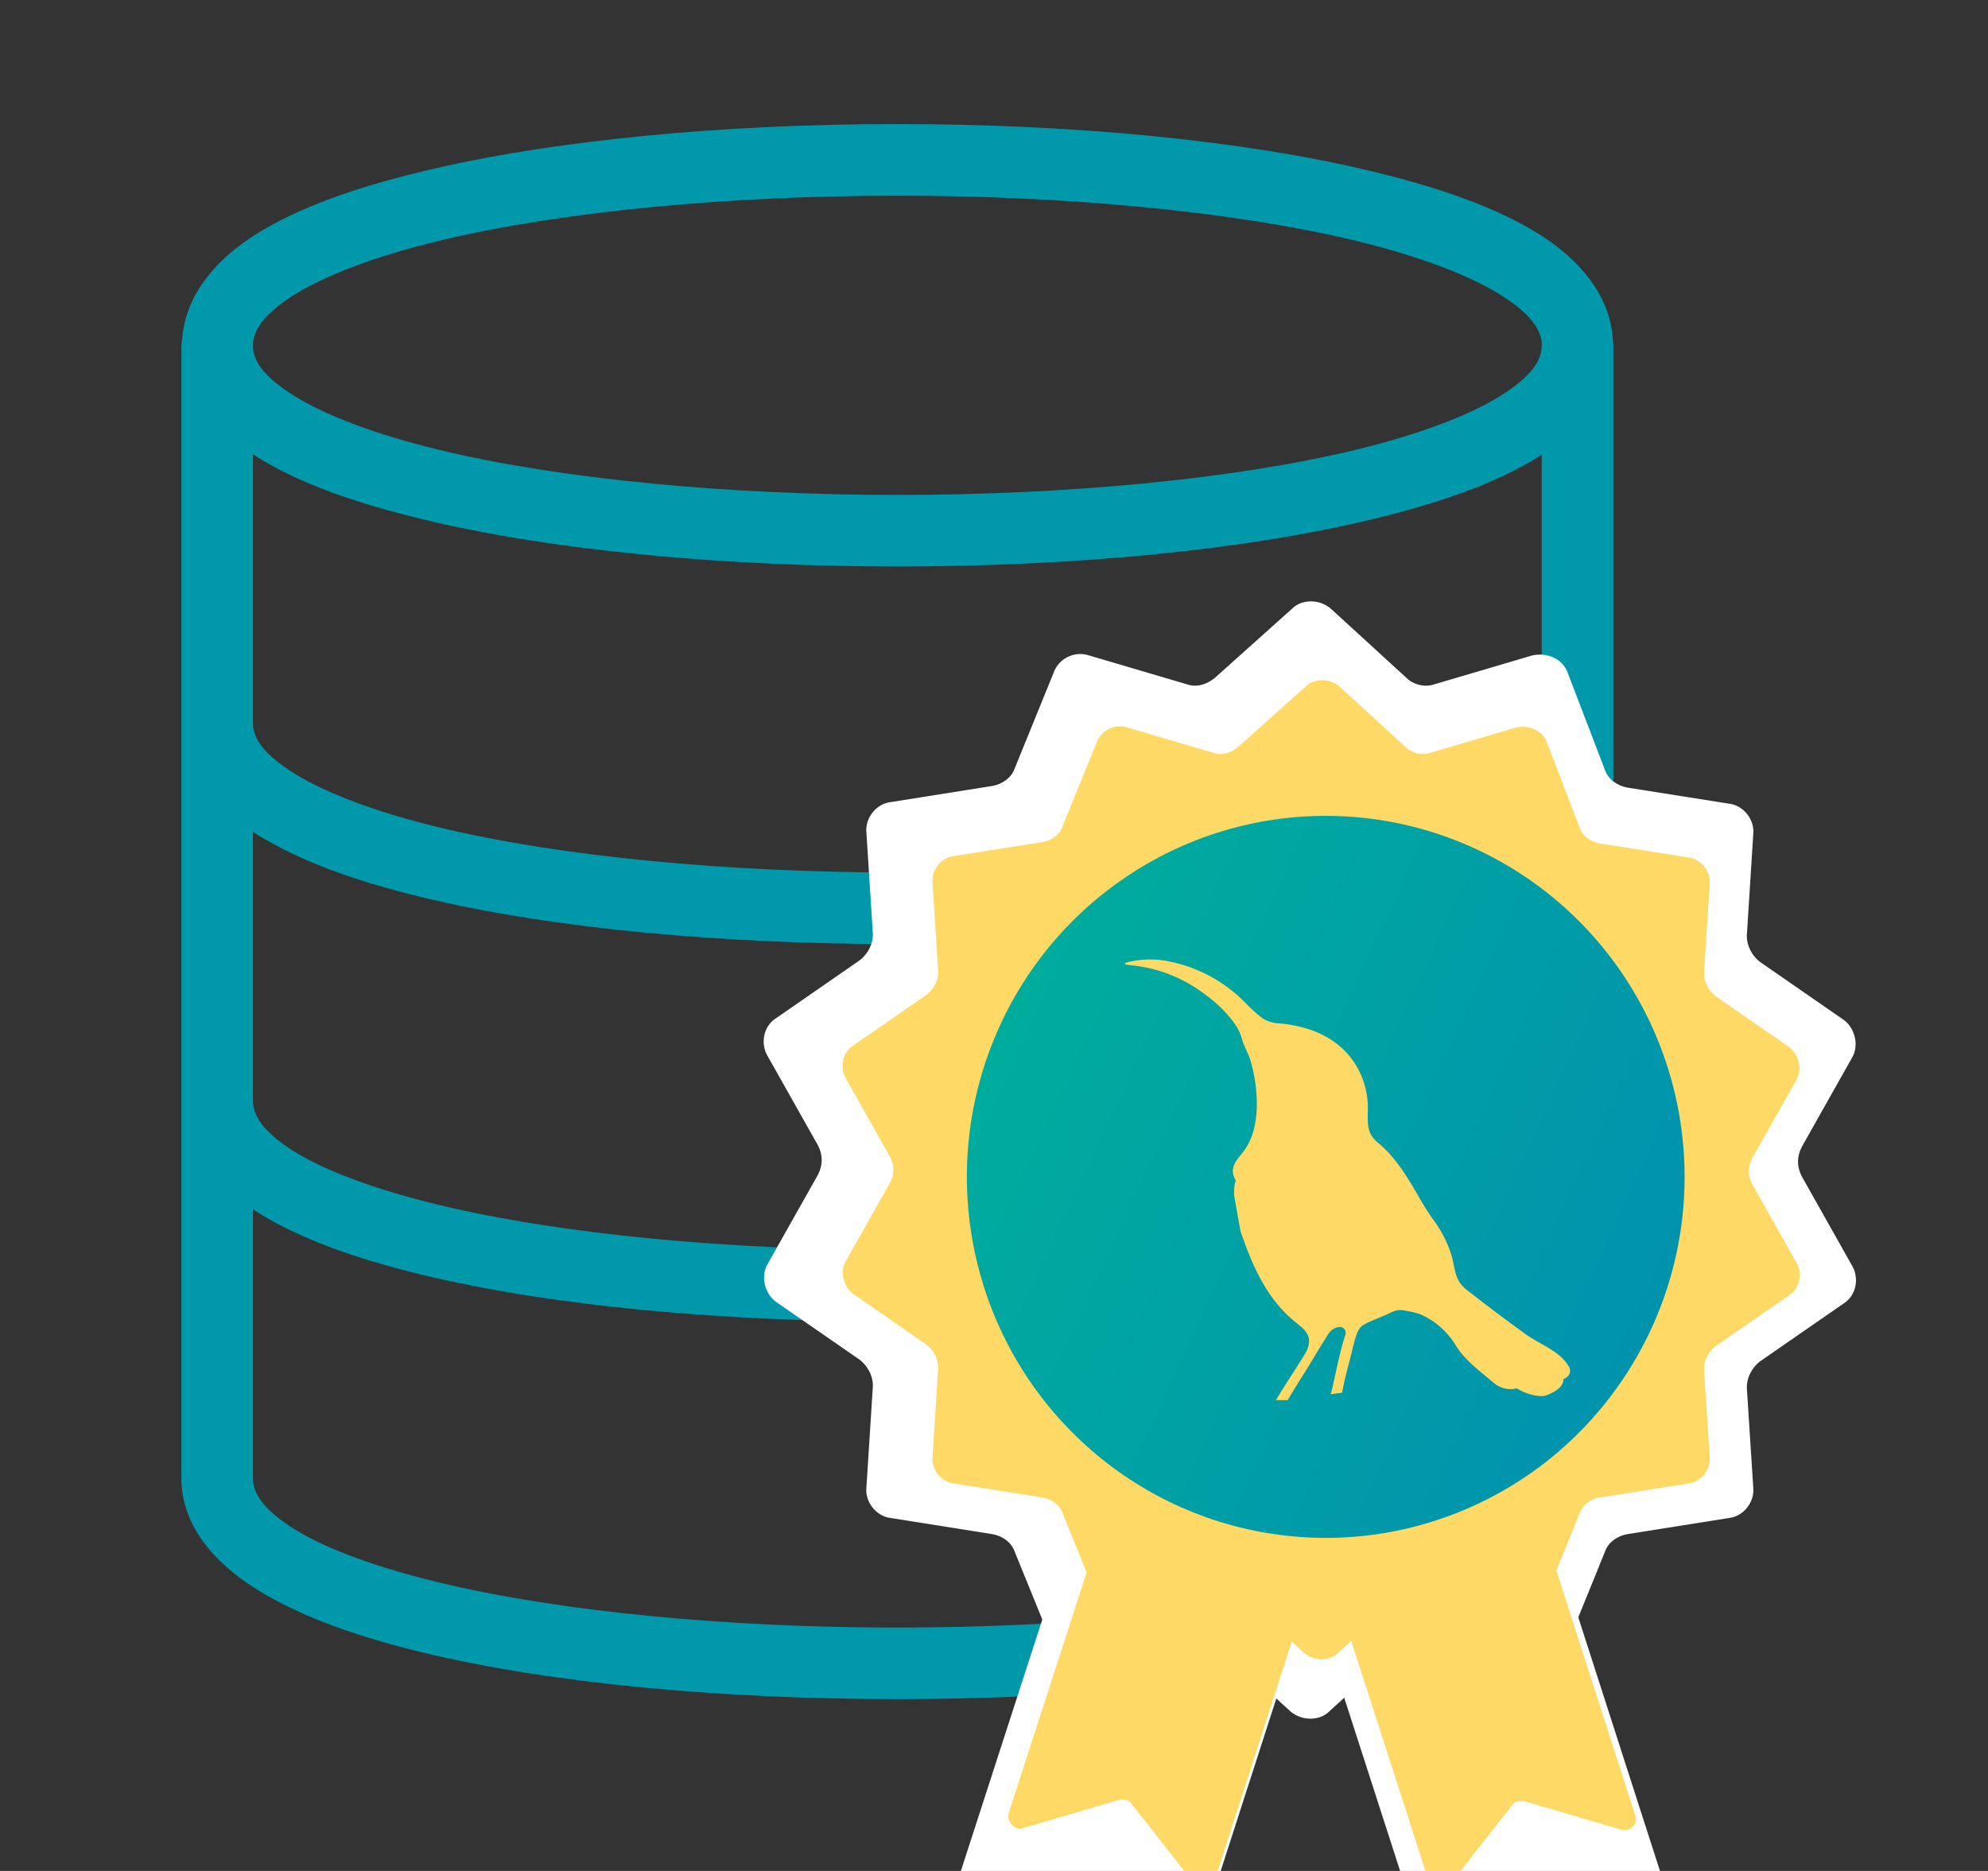<svg width="34" height="32" viewBox="0 0 34 32" fill="none" xmlns="http://www.w3.org/2000/svg">
<rect x="0" y="0" width="34" height="32" fill="#333333" stroke="none"/>
<g clip-path="url(#clip0_657:704)">
<path fill-rule="evenodd" clip-rule="evenodd" d="M15.347 2.122C12.402 2.122 9.463 2.389 7.206 2.936C6.077 3.209 5.122 3.544 4.393 3.997C3.715 4.42 3.191 5.016 3.121 5.748C3.112 5.831 3.108 5.858 3.102 5.911V12.32C3.102 12.336 3.102 12.352 3.102 12.368V18.787C3.102 18.8 3.102 18.812 3.102 18.825V25.282C3.102 26.092 3.665 26.732 4.394 27.186C5.122 27.64 6.078 27.984 7.206 28.258C9.463 28.804 12.402 29.061 15.347 29.061C18.292 29.061 21.231 28.804 23.488 28.258C24.616 27.984 25.581 27.64 26.31 27.186C27.039 26.732 27.592 26.092 27.592 25.282V18.825V18.768V12.368V12.301V5.911C27.592 5.866 27.585 5.826 27.582 5.786C27.528 5.036 27 4.427 26.31 3.997C25.581 3.544 24.616 3.209 23.488 2.936C21.231 2.389 18.292 2.122 15.347 2.122H15.347ZM15.347 3.347C18.218 3.347 21.095 3.612 23.201 4.122C24.253 4.377 25.116 4.702 25.659 5.04C26.169 5.358 26.347 5.627 26.367 5.863C26.367 5.878 26.367 5.895 26.367 5.911C26.367 6.158 26.203 6.433 25.659 6.772C25.116 7.11 24.253 7.435 23.201 7.69C21.095 8.2 18.218 8.465 15.347 8.465C12.476 8.465 9.598 8.2 7.493 7.69C6.44 7.435 5.578 7.11 5.034 6.772C4.491 6.433 4.326 6.158 4.326 5.911C4.326 5.663 4.491 5.379 5.034 5.04C5.578 4.702 6.44 4.377 7.493 4.122C9.598 3.612 12.476 3.347 15.347 3.347ZM4.326 7.767C4.349 7.781 4.37 7.8 4.393 7.814C5.122 8.268 6.077 8.603 7.206 8.876C9.463 9.423 12.402 9.689 15.347 9.689C18.292 9.689 21.231 9.423 23.488 8.876C24.616 8.603 25.581 8.268 26.31 7.814C26.33 7.802 26.348 7.789 26.367 7.776V12.32V12.368C26.367 12.615 26.203 12.89 25.659 13.229C25.116 13.568 24.253 13.892 23.201 14.147C21.095 14.657 18.218 14.922 15.347 14.922C12.476 14.922 9.598 14.657 7.493 14.147C6.44 13.892 5.578 13.568 5.034 13.229C4.491 12.89 4.326 12.615 4.326 12.368C4.326 12.346 4.326 12.323 4.326 12.301V7.767ZM4.326 14.224C4.349 14.239 4.37 14.257 4.393 14.272C5.122 14.725 6.077 15.07 7.206 15.343C9.463 15.89 12.402 16.147 15.347 16.147C18.292 16.147 21.231 15.89 23.488 15.343C24.616 15.07 25.581 14.725 26.31 14.272C26.33 14.259 26.348 14.246 26.367 14.233V18.787V18.825C26.367 19.073 26.203 19.357 25.659 19.696C25.116 20.034 24.253 20.35 23.201 20.605C21.095 21.114 18.218 21.379 15.347 21.379C12.476 21.379 9.598 21.114 7.493 20.605C6.44 20.35 5.578 20.034 5.034 19.696C4.491 19.357 4.326 19.073 4.326 18.825C4.326 18.806 4.326 18.787 4.326 18.768V14.224ZM4.326 20.681C4.35 20.696 4.37 20.714 4.393 20.729C5.122 21.183 6.077 21.527 7.206 21.8C9.463 22.347 12.402 22.604 15.347 22.604C18.292 22.604 21.231 22.347 23.488 21.8C24.616 21.527 25.581 21.183 26.31 20.729C26.33 20.716 26.347 20.703 26.367 20.691V25.282C26.367 25.53 26.203 25.814 25.659 26.153C25.116 26.492 24.253 26.807 23.201 27.062C21.095 27.572 18.218 27.837 15.347 27.837C12.476 27.837 9.598 27.572 7.493 27.062C6.44 26.807 5.578 26.492 5.034 26.153C4.491 25.814 4.326 25.53 4.326 25.282V20.681Z" fill="#0098AB"/>
<path d="M26.952 27.535C26.649 27.838 26.235 28.031 25.794 28.031C25.629 28.031 25.463 28.003 25.325 27.948L24.002 27.535L22.954 28.5C22.926 28.527 22.871 28.555 22.843 28.582L24.498 33.712C24.553 33.877 24.801 33.932 24.912 33.794L26.125 32.25C26.18 32.167 26.291 32.14 26.373 32.167L28.248 32.719C28.441 32.774 28.607 32.609 28.524 32.416L26.952 27.535Z" fill="white"/>
<path d="M20.83 27.535L19.506 27.948C19.341 28.003 19.203 28.031 19.038 28.031C18.596 28.031 18.183 27.838 17.879 27.535L16.308 32.388C16.252 32.553 16.418 32.747 16.583 32.691L18.459 32.14C18.541 32.112 18.651 32.14 18.707 32.223L19.92 33.767C20.03 33.905 20.279 33.877 20.334 33.684L21.988 28.555C21.961 28.527 21.905 28.5 21.878 28.472L20.83 27.535Z" fill="white"/>
<path d="M31.667 18.104C31.805 17.883 31.723 17.58 31.53 17.442L30.096 16.449C29.958 16.339 29.875 16.173 29.875 16.008L29.985 14.271C30.013 14.022 29.82 13.774 29.572 13.746L27.834 13.471C27.669 13.443 27.503 13.333 27.448 13.167L26.814 11.513C26.731 11.265 26.456 11.154 26.207 11.21L24.525 11.706C24.36 11.761 24.167 11.706 24.056 11.596L22.76 10.41C22.567 10.244 22.264 10.244 22.099 10.41L20.775 11.596C20.637 11.706 20.471 11.761 20.306 11.706L18.624 11.21C18.376 11.127 18.1 11.265 18.017 11.513L17.355 13.14C17.3 13.305 17.135 13.416 16.969 13.443L15.232 13.719C14.984 13.746 14.791 13.995 14.818 14.243L14.929 15.98C14.929 16.146 14.846 16.311 14.708 16.421L13.274 17.414C13.053 17.552 12.998 17.855 13.136 18.076L13.991 19.593C14.074 19.758 14.074 19.924 13.991 20.089L13.136 21.606C12.998 21.826 13.081 22.13 13.274 22.268L14.708 23.26C14.846 23.371 14.929 23.536 14.929 23.701L14.818 25.439C14.791 25.687 14.984 25.935 15.232 25.963L16.969 26.239C17.135 26.266 17.3 26.376 17.355 26.542L18.017 28.169C18.1 28.417 18.376 28.527 18.624 28.472L20.306 27.976C20.471 27.921 20.665 27.976 20.775 28.086L22.071 29.272C22.264 29.437 22.567 29.437 22.733 29.272L24.029 28.086C24.167 27.976 24.332 27.921 24.498 27.976L26.18 28.472C26.428 28.555 26.704 28.417 26.787 28.169L27.448 26.542C27.503 26.376 27.669 26.266 27.834 26.239L29.572 25.963C29.82 25.935 30.013 25.687 29.985 25.439L29.875 23.729C29.875 23.564 29.958 23.398 30.096 23.288L31.53 22.295C31.75 22.157 31.805 21.854 31.667 21.633L30.813 20.117C30.73 19.951 30.73 19.786 30.813 19.62L31.667 18.104Z" fill="white"/>
<path d="M26.582 26.749C26.316 27.015 25.954 27.184 25.567 27.184C25.422 27.184 25.277 27.16 25.156 27.111L23.996 26.749L23.078 27.595C23.054 27.619 23.006 27.643 22.981 27.667L24.431 32.162C24.48 32.307 24.697 32.355 24.794 32.234L25.857 30.881C25.905 30.809 26.002 30.784 26.075 30.809L27.718 31.292C27.887 31.34 28.032 31.195 27.959 31.026L26.582 26.749Z" fill="#FFD965"/>
<path d="M21.217 26.749L20.057 27.111C19.912 27.16 19.791 27.184 19.646 27.184C19.26 27.184 18.897 27.015 18.631 26.749L17.254 31.002C17.206 31.147 17.351 31.316 17.496 31.268L19.139 30.784C19.211 30.76 19.308 30.784 19.356 30.857L20.42 32.21C20.516 32.331 20.734 32.307 20.782 32.138L22.232 27.643C22.208 27.619 22.16 27.595 22.135 27.57L21.217 26.749Z" fill="#FFD965"/>
<path d="M30.714 18.485C30.835 18.291 30.762 18.025 30.593 17.905L29.336 17.035C29.216 16.938 29.143 16.793 29.143 16.648L29.24 15.126C29.264 14.908 29.095 14.691 28.877 14.666L27.355 14.425C27.21 14.401 27.065 14.304 27.017 14.159L26.461 12.709C26.388 12.492 26.147 12.395 25.929 12.443L24.455 12.878C24.31 12.927 24.141 12.878 24.044 12.782L22.909 11.743C22.739 11.598 22.474 11.598 22.329 11.743L21.169 12.782C21.048 12.878 20.903 12.927 20.758 12.878L19.284 12.443C19.066 12.371 18.825 12.492 18.752 12.709L18.172 14.135C18.124 14.28 17.979 14.377 17.834 14.401L16.312 14.642C16.094 14.666 15.925 14.884 15.949 15.101L16.046 16.624C16.046 16.769 15.973 16.914 15.852 17.011L14.596 17.88C14.403 18.001 14.354 18.267 14.475 18.46L15.224 19.79C15.297 19.934 15.297 20.079 15.224 20.224L14.475 21.553C14.354 21.747 14.427 22.013 14.596 22.133L15.852 23.003C15.973 23.1 16.046 23.245 16.046 23.39L15.949 24.912C15.925 25.13 16.094 25.347 16.312 25.372L17.834 25.613C17.979 25.637 18.124 25.734 18.172 25.879L18.752 27.305C18.825 27.522 19.066 27.619 19.284 27.57L20.758 27.136C20.903 27.087 21.072 27.136 21.169 27.232L22.304 28.271C22.474 28.416 22.739 28.416 22.884 28.271L24.02 27.232C24.141 27.136 24.286 27.087 24.431 27.136L25.905 27.57C26.122 27.643 26.364 27.522 26.437 27.305L27.017 25.879C27.065 25.734 27.21 25.637 27.355 25.613L28.877 25.372C29.095 25.347 29.264 25.13 29.24 24.912L29.143 23.414C29.143 23.269 29.216 23.124 29.336 23.027L30.593 22.158C30.786 22.037 30.835 21.771 30.714 21.578L29.965 20.249C29.892 20.104 29.892 19.959 29.965 19.814L30.714 18.485Z" fill="#FFD965"/>
<path fill-rule="evenodd" clip-rule="evenodd" d="M22.674 13.954C24.302 13.954 25.863 14.605 27.014 15.763C28.164 16.921 28.811 18.491 28.811 20.129C28.811 22.626 27.315 24.878 25.022 25.833C22.728 26.789 20.089 26.261 18.334 24.495C16.578 22.729 16.053 20.073 17.004 17.765C17.954 15.458 20.192 13.954 22.674 13.954ZM20.019 16.449C19.759 16.39 19.488 16.398 19.232 16.472C19.241 16.481 19.247 16.487 19.25 16.491L19.255 16.496L19.33 16.508C19.774 16.548 20.199 16.708 20.56 16.972C20.705 17.072 20.84 17.188 20.961 17.317C21.074 17.442 21.195 17.597 21.233 17.746C21.27 17.895 21.353 18.015 21.392 18.154C21.521 18.612 21.575 19.275 21.278 19.68C21.175 19.822 20.997 19.965 21.134 20.189C21.14 20.201 21.118 20.225 21.118 20.245C21.107 20.312 21.104 20.381 21.108 20.449C21.14 20.648 21.178 20.847 21.214 21.046C21.217 21.06 21.224 21.073 21.224 21.086C21.435 21.684 21.68 22.253 22.207 22.655C22.43 22.826 22.438 22.974 22.289 23.206C22.136 23.453 21.97 23.696 21.822 23.947H22.023L22.04 23.917C22.15 23.731 22.266 23.553 22.381 23.366C22.496 23.178 22.605 22.988 22.725 22.805C22.759 22.755 22.809 22.719 22.866 22.703L22.896 22.697C22.931 22.69 22.968 22.703 22.991 22.73C23.015 22.758 23.022 22.795 23.01 22.829C22.976 22.929 22.947 23.033 22.921 23.14C22.862 23.379 22.817 23.627 22.76 23.847C22.837 23.831 22.873 23.836 22.953 23.82C22.985 23.631 23.056 23.367 23.111 23.158C23.137 23.057 23.187 22.792 23.265 22.705C23.343 22.619 23.587 22.547 23.78 22.453C23.819 22.433 23.86 22.418 23.903 22.409C23.943 22.405 23.983 22.407 24.023 22.415C24.111 22.428 24.199 22.449 24.284 22.476C24.542 22.586 24.758 22.776 24.902 23.018C25.053 23.268 25.324 23.462 25.547 23.652C25.655 23.745 25.801 23.78 25.939 23.747H25.944C26.076 23.836 26.329 23.909 26.447 23.865C26.565 23.821 26.74 23.732 26.74 23.589C26.765 23.578 26.788 23.563 26.809 23.545C26.862 23.496 26.868 23.414 26.822 23.358C26.67 23.103 26.325 22.988 26.093 22.82C25.767 22.585 25.445 22.343 25.127 22.094C25.07 22.053 25.018 22.005 24.974 21.949C24.871 21.809 24.87 21.6 24.814 21.436C24.751 21.248 24.661 21.07 24.547 20.908C24.458 20.788 24.377 20.663 24.302 20.535C24.093 20.169 23.885 19.804 23.554 19.533C23.374 19.385 23.389 19.201 23.394 18.99C23.401 18.731 23.337 18.474 23.209 18.249C22.927 17.756 22.404 17.545 21.862 17.502C21.767 17.497 21.675 17.468 21.595 17.419C21.483 17.332 21.378 17.237 21.282 17.134C20.936 16.787 20.497 16.549 20.019 16.449Z" fill="url(#paint0_linear_657:704)"/>
</g>
<defs>
<linearGradient id="paint0_linear_657:704" x1="9.834" y1="18.958" x2="34.562" y2="30.396" gradientUnits="userSpaceOnUse">
<stop stop-color="#00B993"/>
<stop offset="1" stop-color="#0080BC"/>
</linearGradient>
<clipPath id="clip0_657:704">
<rect width="33.633" height="32" fill="white"/>
</clipPath>
</defs>
</svg>
